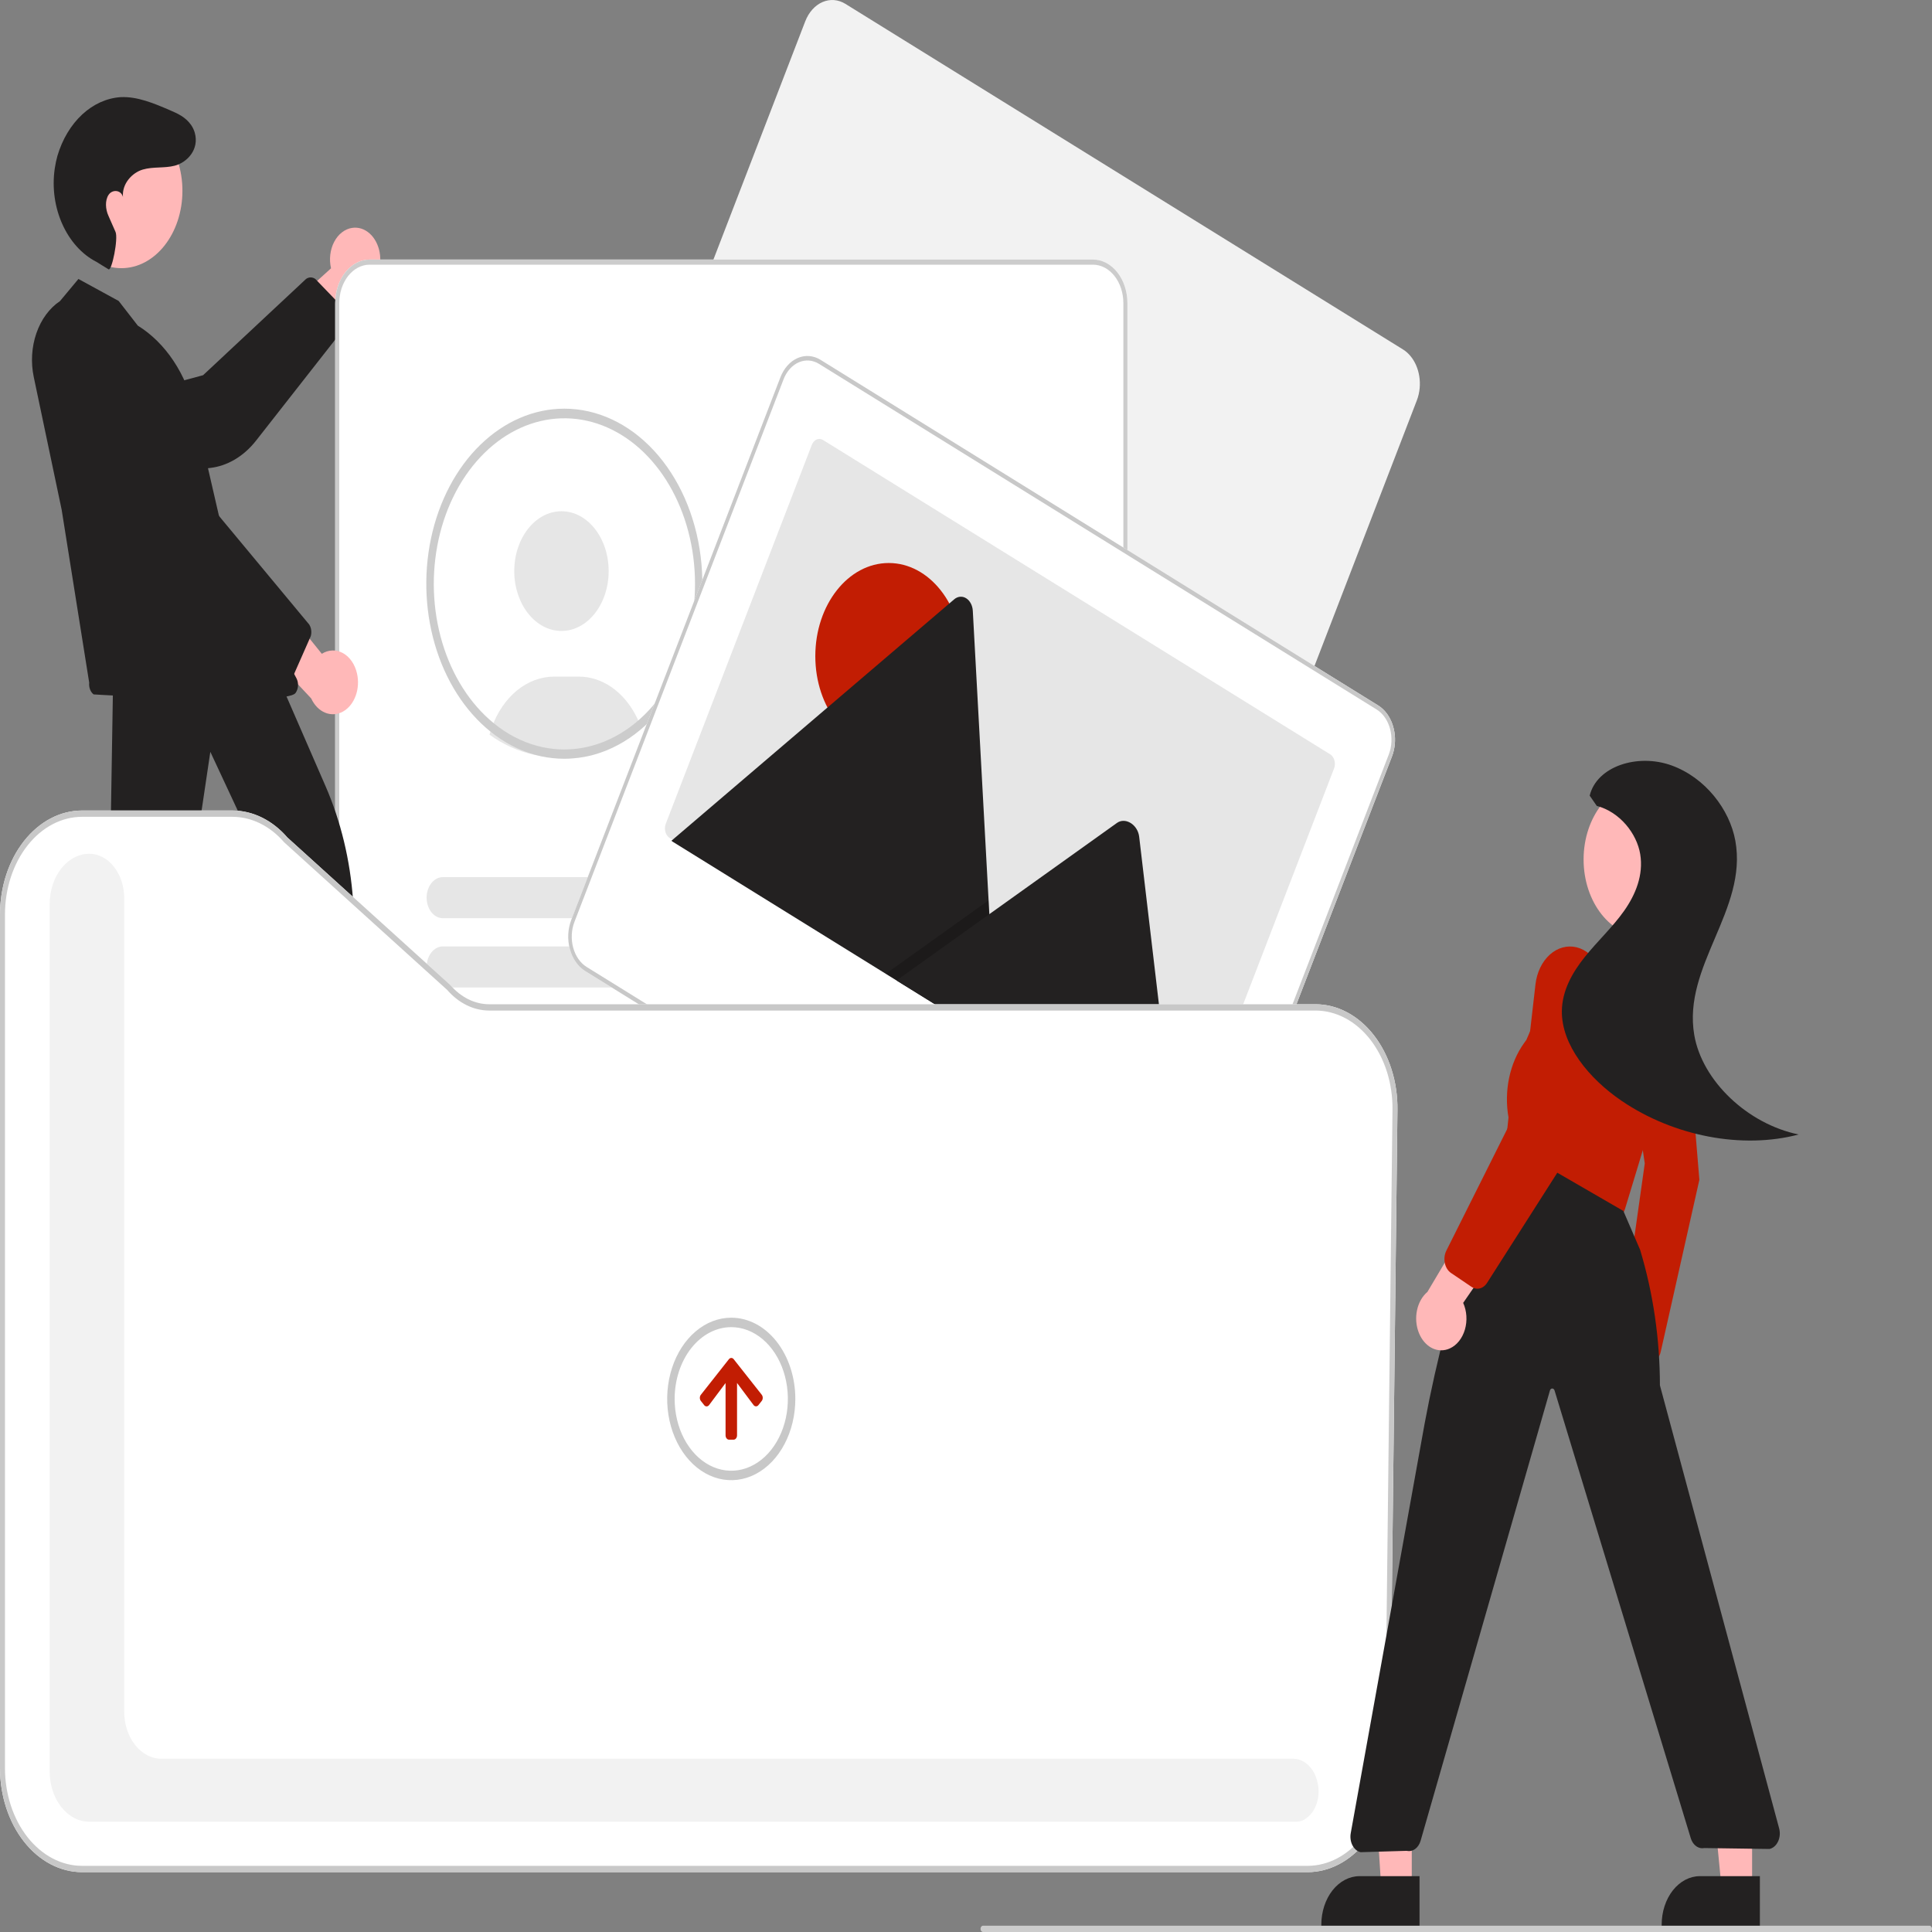 <svg width="350" height="350" viewBox="0 0 350 350" fill="none" xmlns="http://www.w3.org/2000/svg">
<rect x="0" y="0" width="350" height="350" fill="#808080" stroke="none"/>
<g clip-path="url(#clip0_52_756)">
<path d="M63.814 41.281C63.156 41.373 62.523 41.647 61.958 42.083C61.392 42.519 60.91 43.107 60.543 43.806C60.176 44.504 59.935 45.296 59.836 46.125C59.737 46.955 59.782 47.802 59.969 48.606L46.884 60.464L54.684 64.27L65.914 52.427C66.959 51.939 67.827 50.982 68.353 49.736C68.879 48.491 69.027 47.045 68.768 45.671C68.509 44.297 67.862 43.091 66.949 42.282C66.036 41.473 64.92 41.117 63.814 41.281Z" fill="#FFB8B8"/>
<path d="M62.597 59.141L46.367 79.85C44.142 82.669 41.209 84.412 38.077 84.774L18.021 87.095C17.286 87.184 16.544 87.085 15.84 86.804C15.135 86.523 14.482 86.066 13.919 85.46C13.14 84.633 12.561 83.545 12.248 82.32C11.935 81.094 11.901 79.782 12.15 78.533C12.399 77.285 12.92 76.15 13.655 75.261C14.389 74.371 15.306 73.762 16.301 73.504L36.79 67.971L55.444 50.535C55.703 50.35 55.996 50.254 56.294 50.257C56.592 50.26 56.883 50.361 57.141 50.551L62.213 55.821C62.519 56.033 62.764 56.361 62.914 56.758C63.065 57.156 63.114 57.604 63.054 58.038C62.995 58.457 62.835 58.841 62.597 59.141Z" fill="#232121"/>
<path d="M257.191 70.27C257.312 68.856 257.087 67.43 256.546 66.184C256.005 64.938 255.175 63.934 254.168 63.308L153.159 0.704C152.516 0.306 151.818 0.071 151.105 0.015C150.391 -0.041 149.675 0.081 148.999 0.375C148.323 0.669 147.699 1.129 147.162 1.73C146.626 2.33 146.189 3.058 145.874 3.872L145.872 3.877L107.987 102.17C107.355 103.817 107.263 105.714 107.733 107.446C108.202 109.178 109.193 110.603 110.49 111.41L211.499 174.014C212.797 174.815 214.293 174.932 215.659 174.337C217.025 173.742 218.149 172.485 218.785 170.841L256.67 72.547C256.947 71.832 257.123 71.062 257.191 70.27Z" fill="#F2F2F2"/>
<path d="M198.016 288.432H66.951C65.302 288.43 63.719 287.597 62.553 286.118C61.386 284.638 60.73 282.632 60.728 280.54V54.915C60.73 52.823 61.386 50.817 62.553 49.337C63.719 47.857 65.302 47.025 66.951 47.023H198.016C199.666 47.025 201.248 47.857 202.415 49.337C203.582 50.817 204.238 52.823 204.24 54.915V280.54C204.238 282.632 203.582 284.638 202.415 286.118C201.248 287.597 199.666 288.43 198.016 288.432Z" fill="white"/>
<path d="M101.714 114.302C106.437 114.302 110.265 109.447 110.265 103.459C110.265 97.47 106.437 92.616 101.714 92.616C96.992 92.616 93.163 97.47 93.163 103.459C93.163 109.447 96.992 114.302 101.714 114.302Z" fill="#E6E6E6"/>
<path d="M88.682 133.095C89.89 133.966 91.154 134.705 92.462 135.304L92.692 135.405C95.325 136.577 98.096 137.174 100.886 137.17C101.448 137.17 101.989 137.145 102.494 137.097C103.723 137.001 104.946 136.787 106.15 136.457C106.81 136.274 107.469 136.055 108.106 135.807C108.261 135.75 108.403 135.693 108.56 135.631C111.157 134.563 113.598 132.959 115.784 130.884C115.608 130.463 115.416 130.054 115.208 129.657C114.084 127.48 112.55 125.692 110.744 124.456C108.938 123.219 106.917 122.574 104.865 122.577H100.364C97.99 122.578 95.667 123.444 93.67 125.071C91.673 126.699 90.088 129.02 89.102 131.759C88.944 132.195 88.804 132.641 88.682 133.095Z" fill="#E6E6E6"/>
<path d="M104.616 136.187C104.329 136.214 104.052 136.337 103.815 136.544C105.022 136.449 106.221 136.238 107.402 135.912L104.616 136.187Z" fill="#232121"/>
<path d="M102.233 74.034C96.725 74.034 91.372 76.34 87.004 80.594C82.636 84.847 79.498 90.81 78.076 97.557C76.654 104.304 77.028 111.457 79.14 117.907C81.252 124.357 84.985 129.742 89.757 133.226C91.024 134.157 92.354 134.942 93.731 135.572L93.965 135.675C96.622 136.857 99.417 137.459 102.233 137.455C102.777 137.455 103.322 137.432 103.857 137.381C105.097 137.284 106.329 137.069 107.543 136.736C108.223 136.548 108.889 136.325 109.519 136.08C109.672 136.023 109.816 135.966 109.973 135.903C115.634 133.565 120.451 128.744 123.558 122.305C126.666 115.867 127.861 108.234 126.928 100.779C125.996 93.323 122.996 86.534 118.47 81.632C113.943 76.729 108.186 74.035 102.233 74.034ZM116.742 129.5C114.585 131.611 112.156 133.234 109.564 134.299C109.424 134.356 109.28 134.413 109.136 134.471C108.538 134.704 107.908 134.91 107.26 135.087C106.111 135.405 104.945 135.611 103.772 135.703C103.263 135.749 102.746 135.772 102.233 135.772C99.568 135.774 96.922 135.205 94.406 134.088L94.186 133.991C92.816 133.367 91.496 132.58 90.243 131.64C85.88 128.383 82.457 123.437 80.475 117.529C78.493 111.621 78.057 105.063 79.232 98.819C80.407 92.574 83.131 86.972 87.003 82.835C90.875 78.699 95.691 76.246 100.744 75.838C105.796 75.43 110.819 77.088 115.074 80.568C119.328 84.048 122.59 89.167 124.381 95.172C126.171 101.177 126.395 107.753 125.02 113.931C123.645 120.11 120.744 125.567 116.742 129.5Z" fill="#CCCCCC"/>
<path d="M198.016 288.432H66.951C65.302 288.43 63.719 287.597 62.553 286.118C61.386 284.638 60.73 282.632 60.728 280.54V54.915C60.73 52.823 61.386 50.817 62.553 49.337C63.719 47.857 65.302 47.025 66.951 47.023H198.016C199.666 47.025 201.248 47.857 202.415 49.337C203.582 50.817 204.238 52.823 204.24 54.915V280.54C204.238 282.632 203.582 284.638 202.415 286.118C201.248 287.597 199.666 288.43 198.016 288.432ZM66.951 47.951C65.496 47.953 64.1 48.688 63.07 49.993C62.041 51.299 61.462 53.069 61.46 54.915V280.54C61.462 282.386 62.041 284.156 63.07 285.462C64.1 286.767 65.496 287.501 66.951 287.504H198.016C199.472 287.501 200.868 286.767 201.897 285.462C202.927 284.156 203.506 282.386 203.508 280.54V54.915C203.506 53.069 202.927 51.299 201.897 49.993C200.868 48.688 199.472 47.953 198.016 47.951L66.951 47.951Z" fill="#CCCCCC"/>
<path d="M172.644 105.622H135.557C134.779 105.622 134.032 105.23 133.482 104.532C132.932 103.835 132.623 102.888 132.623 101.902C132.623 100.915 132.932 99.969 133.482 99.271C134.032 98.573 134.779 98.181 135.557 98.181H172.644C173.422 98.181 174.168 98.573 174.718 99.271C175.268 99.969 175.578 100.915 175.578 101.902C175.578 102.888 175.268 103.835 174.718 104.532C174.168 105.23 173.422 105.622 172.644 105.622Z" fill="#E6E6E6"/>
<path d="M184.746 118.179H135.557C134.779 118.179 134.032 117.787 133.482 117.089C132.932 116.392 132.623 115.445 132.623 114.458C132.623 113.472 132.932 112.525 133.482 111.828C134.032 111.13 134.779 110.738 135.557 110.738H184.746C185.524 110.738 186.271 111.13 186.821 111.828C187.371 112.525 187.68 113.472 187.68 114.458C187.68 115.445 187.371 116.392 186.821 117.089C186.271 117.787 185.524 118.179 184.746 118.179Z" fill="#E6E6E6"/>
<path d="M172.59 166.34H80.221C79.443 166.34 78.697 165.948 78.147 165.25C77.597 164.552 77.287 163.606 77.287 162.619C77.287 161.632 77.597 160.686 78.147 159.988C78.697 159.291 79.443 158.899 80.221 158.899H172.59C173.368 158.899 174.114 159.291 174.664 159.988C175.214 160.686 175.524 161.632 175.524 162.619C175.524 163.606 175.214 164.552 174.664 165.25C174.114 165.948 173.368 166.34 172.59 166.34Z" fill="#E6E6E6"/>
<path d="M184.692 178.896H80.221C79.443 178.896 78.697 178.504 78.147 177.807C77.597 177.109 77.287 176.163 77.287 175.176C77.287 174.189 77.597 173.243 78.147 172.545C78.697 171.847 79.443 171.455 80.221 171.455H184.692C185.47 171.455 186.217 171.847 186.767 172.545C187.317 173.243 187.626 174.189 187.626 175.176C187.626 176.163 187.317 177.109 186.767 177.807C186.217 178.504 185.47 178.896 184.692 178.896Z" fill="#E6E6E6"/>
<path d="M172.59 207.757H80.221C79.443 207.757 78.697 207.365 78.147 206.667C77.597 205.969 77.287 205.023 77.287 204.036C77.287 203.049 77.597 202.103 78.147 201.405C78.697 200.708 79.443 200.316 80.221 200.316H172.59C173.368 200.316 174.114 200.708 174.664 201.405C175.214 202.103 175.524 203.049 175.524 204.036C175.524 205.023 175.214 205.969 174.664 206.667C174.114 207.365 173.368 207.757 172.59 207.757Z" fill="#E6E6E6"/>
<path d="M184.692 220.314H80.221C79.443 220.314 78.697 219.922 78.147 219.224C77.597 218.526 77.287 217.58 77.287 216.593C77.287 215.606 77.597 214.66 78.147 213.962C78.697 213.265 79.443 212.873 80.221 212.873H184.692C185.47 212.873 186.217 213.265 186.767 213.962C187.317 214.66 187.626 215.606 187.626 216.593C187.626 217.58 187.317 218.526 186.767 219.224C186.217 219.922 185.47 220.314 184.692 220.314Z" fill="#E6E6E6"/>
<path d="M172.59 249.174H80.221C79.443 249.174 78.697 248.782 78.147 248.084C77.597 247.387 77.287 246.44 77.287 245.453C77.287 244.467 77.597 243.52 78.147 242.823C78.697 242.125 79.443 241.733 80.221 241.733H172.59C173.368 241.733 174.114 242.125 174.664 242.823C175.214 243.52 175.524 244.467 175.524 245.453C175.524 246.44 175.214 247.387 174.664 248.084C174.114 248.782 173.368 249.174 172.59 249.174Z" fill="#E6E6E6"/>
<path d="M184.692 261.731H80.221C79.443 261.731 78.697 261.339 78.147 260.641C77.597 259.943 77.287 258.997 77.287 258.01C77.287 257.024 77.597 256.077 78.147 255.379C78.697 254.682 79.443 254.29 80.221 254.29H184.692C185.47 254.291 186.215 254.684 186.765 255.381C187.314 256.079 187.623 257.024 187.623 258.01C187.623 258.996 187.314 259.942 186.765 260.64C186.215 261.337 185.47 261.73 184.692 261.731Z" fill="#E6E6E6"/>
<path d="M252.691 134.759C252.812 133.345 252.586 131.918 252.045 130.673C251.504 129.427 250.674 128.423 249.667 127.797L148.658 65.193C148.016 64.794 147.318 64.56 146.604 64.504C145.89 64.447 145.175 64.57 144.499 64.864C143.822 65.158 143.198 65.618 142.662 66.218C142.126 66.818 141.688 67.546 141.374 68.361L141.372 68.366L103.487 166.659C102.855 168.305 102.763 170.203 103.232 171.935C103.701 173.667 104.693 175.092 105.989 175.898L206.998 238.502C208.297 239.304 209.793 239.42 211.159 238.826C212.524 238.231 213.649 236.973 214.285 235.329L252.17 137.036C252.446 136.321 252.623 135.55 252.691 134.759Z" fill="white"/>
<path d="M252.691 134.759C252.812 133.345 252.586 131.918 252.045 130.673C251.504 129.427 250.674 128.423 249.667 127.797L148.658 65.193C148.016 64.794 147.318 64.56 146.604 64.504C145.89 64.447 145.175 64.57 144.499 64.864C143.822 65.158 143.198 65.618 142.662 66.218C142.126 66.818 141.688 67.546 141.374 68.361L141.372 68.366L103.487 166.659C102.855 168.305 102.763 170.203 103.232 171.935C103.701 173.667 104.693 175.092 105.989 175.898L206.998 238.502C208.297 239.304 209.793 239.42 211.159 238.826C212.524 238.231 213.649 236.973 214.285 235.329L252.17 137.036C252.446 136.321 252.623 135.55 252.691 134.759ZM213.709 234.973C213.148 236.423 212.156 237.533 210.951 238.058C209.745 238.583 208.425 238.48 207.28 237.772L106.27 175.168C105.126 174.457 104.251 173.199 103.837 171.671C103.424 170.143 103.505 168.468 104.063 167.016L141.948 68.723C142.509 67.272 143.501 66.162 144.706 65.637C145.911 65.112 147.231 65.215 148.377 65.923L249.386 128.527C250.53 129.238 251.405 130.496 251.819 132.024C252.233 133.553 252.152 135.227 251.594 136.679L213.709 234.973Z" fill="#C8C8C8"/>
<path d="M241.673 139.228L215.22 207.863C215.043 208.321 214.73 208.672 214.35 208.838C213.97 209.003 213.553 208.971 213.192 208.747L121.31 151.8C121.245 151.761 121.182 151.714 121.122 151.66C120.821 151.4 120.604 151.011 120.51 150.564C120.417 150.118 120.453 149.643 120.613 149.228L147.067 80.593C147.155 80.366 147.277 80.163 147.426 79.996C147.575 79.829 147.749 79.7 147.937 79.618C148.125 79.536 148.324 79.502 148.523 79.517C148.722 79.533 148.916 79.598 149.095 79.709L240.977 136.655C241.338 136.879 241.615 137.276 241.745 137.758C241.876 138.24 241.85 138.769 241.674 139.227L241.673 139.228Z" fill="#E6E6E6"/>
<path d="M161.008 135.742C168.357 135.742 174.315 128.188 174.315 118.869C174.315 109.55 168.357 101.995 161.008 101.995C153.659 101.995 147.702 109.55 147.702 118.869C147.702 128.188 153.659 135.742 161.008 135.742Z" fill="#C21D03"/>
<path d="M180.491 188.821L121.844 152.472C121.77 152.428 121.7 152.375 121.634 152.314L172.853 108.58C173.169 108.306 173.536 108.143 173.918 108.107C174.299 108.071 174.682 108.165 175.025 108.378C175.369 108.591 175.662 108.916 175.874 109.32C176.087 109.723 176.211 110.191 176.234 110.676L179.091 163.099L179.228 165.608L180.491 188.821Z" fill="#232121"/>
<path opacity="0.2" d="M180.491 188.821L160.468 176.41L177.276 164.397L178.486 163.532L179.091 163.099L179.228 165.608L180.491 188.821Z" fill="black"/>
<path d="M213.146 209.059L162.421 177.621L179.228 165.608L180.439 164.742L202.341 149.086C203.777 148.06 205.834 149.216 206.301 151.179C206.332 151.312 206.356 151.447 206.373 151.584L213.146 209.059Z" fill="#232121"/>
<path d="M56.636 215.05L62.153 215.049L64.778 188.062L56.634 188.063L56.636 215.05Z" fill="#FFB8B8"/>
<path d="M55.228 212.766L66.094 212.765C67.003 212.765 67.904 212.992 68.744 213.433C69.584 213.875 70.348 214.522 70.991 215.337C71.634 216.152 72.144 217.12 72.492 218.186C72.84 219.251 73.019 220.393 73.019 221.546V221.831L55.228 221.832L55.228 212.766Z" fill="#232121"/>
<path d="M13.749 210.595L19.466 212.013L26.499 184.728L18.063 182.635L13.749 210.595Z" fill="#FFB8B8"/>
<path d="M12.657 207.867L23.914 210.659L23.915 210.659C24.857 210.893 25.753 211.36 26.553 212.033C27.353 212.706 28.041 213.572 28.577 214.582C29.112 215.592 29.486 216.726 29.676 217.92C29.867 219.113 29.87 220.342 29.685 221.537L29.64 221.832L11.208 217.26L12.657 207.867Z" fill="#232121"/>
<path d="M64.663 121.957C64.476 121.152 64.152 120.409 63.714 119.78C63.277 119.151 62.735 118.651 62.129 118.316C61.522 117.981 60.865 117.819 60.204 117.841C59.542 117.862 58.893 118.068 58.301 118.442L46.8 104.187L45.214 114.592L56.378 126.534C56.94 127.753 57.835 128.669 58.894 129.107C59.953 129.545 61.102 129.476 62.123 128.912C63.145 128.348 63.967 127.328 64.435 126.046C64.903 124.765 64.984 123.31 64.663 121.957Z" fill="#FFB8B8"/>
<path d="M21.994 48.582C28.099 48.582 33.048 42.306 33.048 34.565C33.048 26.823 28.099 20.548 21.994 20.548C15.889 20.548 10.941 26.823 10.941 34.565C10.941 42.306 15.889 48.582 21.994 48.582Z" fill="#FFB8B8"/>
<path d="M19.673 48.796C20.26 49.122 21.463 43.188 20.924 42.001C20.123 40.236 20.171 40.248 19.639 39.081C19.107 37.913 18.988 36.314 19.677 35.287C20.365 34.259 21.959 34.396 22.273 35.684C22.071 33.237 23.98 31.27 25.871 30.717C27.761 30.164 29.756 30.508 31.657 30.016C33.863 29.445 36.159 27.1 35.278 24.023C35.127 23.511 34.901 23.039 34.612 22.634C33.595 21.184 32.172 20.564 30.781 19.966C27.887 18.72 24.914 17.459 21.86 17.597C19.344 17.764 16.92 18.857 14.886 20.743C12.852 22.629 11.296 25.227 10.408 28.217C10.198 28.965 10.035 29.733 9.921 30.514C8.872 37.662 12.146 44.712 17.462 47.434L19.673 48.796Z" fill="#232121"/>
<path d="M16.959 125.797C16.677 125.581 16.451 125.265 16.309 124.888C16.167 124.511 16.115 124.09 16.159 123.676L11.171 92.344L6.115 68.297C5.56 65.663 5.728 62.867 6.591 60.369C7.454 57.87 8.96 55.818 10.864 54.549L14.206 50.538L21.498 54.522L24.963 58.99C27.448 60.524 29.653 62.701 31.435 65.38C33.217 68.06 34.537 71.182 35.311 74.547L40.868 98.662L53.703 122.875C53.917 123.278 54.017 123.762 53.987 124.247C53.957 124.732 53.798 125.19 53.536 125.546C51.751 127.981 16.959 125.797 16.959 125.797Z" fill="#232121"/>
<path d="M50.584 123.571L31.659 106.941C29.079 104.659 27.212 101.303 26.381 97.456L21.062 72.825C20.864 71.923 20.81 70.979 20.905 70.05C20.999 69.121 21.239 68.226 21.611 67.417C22.116 66.3 22.86 65.386 23.756 64.78C24.653 64.174 25.666 63.902 26.679 63.993C27.692 64.085 28.664 64.537 29.483 65.298C30.303 66.058 30.937 67.097 31.312 68.294L39.201 92.902L56.01 113.131C56.199 113.422 56.325 113.771 56.375 114.143C56.425 114.515 56.398 114.897 56.295 115.252L53.094 122.509C52.983 122.927 52.771 123.291 52.489 123.549C52.206 123.807 51.867 123.946 51.519 123.948C51.184 123.947 50.858 123.816 50.584 123.571Z" fill="#232121"/>
<path d="M11.268 206.418C11.113 206.137 11.014 205.813 10.979 205.473C10.944 205.133 10.974 204.787 11.066 204.465L19.821 164.105L20.468 124.559L49.94 121.996L50.083 121.984L58.96 142.385C61.739 148.764 63.441 155.807 63.956 163.065L66.881 203.715C66.925 204.268 66.797 204.82 66.523 205.254C66.25 205.688 65.853 205.968 65.418 206.035L56.532 207.107C56.103 207.173 55.672 207.024 55.329 206.692C54.986 206.361 54.759 205.872 54.696 205.331L51.087 164.022L38.104 136.204L33.745 165.491L24.716 205.936C24.598 206.339 24.386 206.688 24.108 206.935C23.83 207.183 23.5 207.317 23.16 207.32L12.629 207.326C12.361 207.327 12.096 207.245 11.859 207.087C11.622 206.929 11.418 206.699 11.268 206.418Z" fill="#232121"/>
<path d="M236.934 339.157H14.851C10.914 339.151 7.139 337.165 4.355 333.634C1.571 330.104 0.004 325.317 0 320.324V165.665C0.004 160.672 1.571 155.885 4.355 152.354C7.139 148.824 10.914 146.838 14.851 146.832H42.081C45.775 146.828 49.338 148.574 52.069 151.728L81.598 178.466C83.523 180.697 86.037 181.933 88.645 181.93H238.313C240.281 181.93 242.23 182.426 244.046 183.39C245.862 184.354 247.509 185.766 248.891 187.544C250.273 189.322 251.362 191.43 252.095 193.747C252.829 196.064 253.191 198.542 253.163 201.038L251.784 320.599C251.711 325.539 250.116 330.247 247.341 333.715C244.566 337.183 240.83 339.136 236.934 339.157Z" fill="white"/>
<path d="M234.961 330.026H16.166C14.266 330.023 12.445 329.065 11.102 327.362C9.759 325.658 9.003 323.349 9.001 320.94V163.753C9.003 161.344 9.759 159.035 11.102 157.331C12.445 155.628 14.266 154.67 16.166 154.667C17.846 154.67 19.456 155.517 20.644 157.024C21.832 158.53 22.5 160.573 22.502 162.703V310.097C22.504 312.355 23.212 314.519 24.471 316.115C25.73 317.711 27.437 318.609 29.217 318.612H234.222C235.24 318.597 236.233 319.016 237.042 319.801C237.851 320.586 238.429 321.691 238.684 322.942C238.97 324.127 238.934 325.4 238.583 326.557C238.232 327.714 237.585 328.688 236.746 329.325C236.214 329.764 235.596 330.007 234.961 330.026Z" fill="#F2F2F2"/>
<path d="M127.554 254.538L126.978 253.808C126.859 253.666 126.789 253.47 126.783 253.262C126.778 253.055 126.838 252.854 126.95 252.702C126.959 252.69 126.968 252.678 126.978 252.666L132.032 246.251C132.088 246.177 132.154 246.116 132.228 246.074C132.302 246.031 132.381 246.008 132.462 246.004C132.543 246.001 132.624 246.018 132.699 246.054C132.775 246.09 132.845 246.145 132.904 246.215C132.914 246.227 132.923 246.239 132.932 246.251L137.986 252.66C138.045 252.733 138.093 252.819 138.125 252.915C138.158 253.01 138.176 253.113 138.177 253.217C138.179 253.321 138.164 253.425 138.134 253.522C138.104 253.619 138.059 253.707 138.002 253.782L137.986 253.802L137.41 254.532C137.353 254.607 137.285 254.667 137.21 254.709C137.134 254.75 137.053 254.773 136.971 254.774C136.889 254.776 136.807 254.758 136.731 254.719C136.655 254.681 136.585 254.624 136.526 254.552L136.51 254.532L133.522 250.537V260.017C133.522 260.12 133.507 260.223 133.476 260.318C133.446 260.414 133.4 260.502 133.343 260.575C133.286 260.649 133.218 260.708 133.143 260.748C133.068 260.788 132.987 260.809 132.905 260.81L132.901 260.81H132.068C131.902 260.81 131.743 260.726 131.626 260.578C131.509 260.429 131.443 260.227 131.443 260.017V250.549L128.454 254.544C128.339 254.694 128.18 254.78 128.014 254.783C127.848 254.786 127.689 254.705 127.57 254.558L127.554 254.538Z" fill="#C21D03"/>
<path d="M132.473 240.425C134.502 240.425 136.485 241.188 138.171 242.617C139.858 244.046 141.173 246.077 141.949 248.454C142.725 250.83 142.928 253.445 142.533 255.968C142.137 258.491 141.16 260.809 139.726 262.628C138.291 264.447 136.464 265.685 134.474 266.187C132.485 266.689 130.422 266.431 128.548 265.447C126.674 264.463 125.072 262.796 123.945 260.657C122.818 258.518 122.217 256.003 122.217 253.431C122.219 249.982 123.3 246.676 125.223 244.237C127.146 241.799 129.754 240.428 132.473 240.425ZM132.473 238.713C130.178 238.713 127.934 239.576 126.025 241.193C124.116 242.81 122.628 245.109 121.75 247.798C120.871 250.488 120.642 253.447 121.089 256.302C121.537 259.157 122.643 261.78 124.266 263.838C125.889 265.897 127.957 267.298 130.209 267.866C132.46 268.434 134.794 268.143 136.915 267.029C139.036 265.915 140.848 264.028 142.124 261.608C143.399 259.188 144.08 256.342 144.08 253.431C144.08 249.527 142.857 245.784 140.68 243.024C138.504 240.263 135.551 238.713 132.473 238.713Z" fill="#C8C8C8"/>
<path d="M236.934 339.157H14.851C10.914 339.151 7.139 337.165 4.355 333.634C1.571 330.104 0.004 325.317 0 320.324V165.665C0.004 160.672 1.571 155.885 4.355 152.354C7.139 148.824 10.914 146.838 14.851 146.832H42.081C45.775 146.828 49.338 148.574 52.069 151.728L81.598 178.466C83.523 180.697 86.037 181.933 88.645 181.93H238.313C240.281 181.93 242.23 182.426 244.046 183.39C245.862 184.354 247.509 185.766 248.891 187.544C250.273 189.322 251.362 191.43 252.095 193.747C252.829 196.064 253.191 198.542 253.163 201.038L251.784 320.599C251.711 325.539 250.116 330.247 247.341 333.715C244.566 337.183 240.83 339.136 236.934 339.157ZM14.851 147.973C11.153 147.979 7.607 149.844 4.991 153.161C2.376 156.478 0.904 160.974 0.9 165.665V320.324C0.904 325.014 2.376 329.511 4.991 332.828C7.607 336.144 11.153 338.01 14.851 338.015H236.934C240.594 337.996 244.103 336.162 246.71 332.904C249.317 329.646 250.815 325.223 250.884 320.582L252.263 201.021C252.29 198.677 251.949 196.348 251.26 194.172C250.571 191.996 249.548 190.015 248.25 188.345C246.952 186.674 245.405 185.348 243.699 184.443C241.993 183.537 240.162 183.071 238.313 183.071H88.645C85.822 183.074 83.1 181.741 81.011 179.332L51.483 152.595C48.914 149.618 45.56 147.97 42.081 147.973H14.851Z" fill="#C8C8C8"/>
<path d="M255.755 342.168H250.237L248.513 315.181L255.756 315.181L255.755 342.168Z" fill="#FFB8B8"/>
<path d="M257.162 348.95L239.371 348.949V348.664C239.371 347.511 239.55 346.369 239.898 345.304C240.246 344.238 240.756 343.27 241.399 342.455C242.043 341.639 242.806 340.993 243.646 340.551C244.486 340.11 245.387 339.883 246.296 339.883L257.162 339.884L257.162 348.95Z" fill="#232121"/>
<path d="M317.411 342.168H311.894L309.269 315.181L317.412 315.181L317.411 342.168Z" fill="#FFB8B8"/>
<path d="M318.818 348.95L301.028 348.949V348.664C301.028 347.511 301.207 346.369 301.555 345.304C301.903 344.238 302.413 343.27 303.056 342.455C303.699 341.639 304.462 340.993 305.302 340.551C306.143 340.11 307.043 339.883 307.952 339.883L318.819 339.884L318.818 348.95Z" fill="#232121"/>
<path d="M299.269 258.74C300.031 257.608 300.46 256.177 300.484 254.689C300.508 253.201 300.125 251.749 299.4 250.578C299.254 250.354 299.092 250.146 298.918 249.956L303.074 230.5L296.148 233.414L293.263 251.442C292.785 252.554 292.573 253.819 292.654 255.082C292.736 256.344 293.106 257.549 293.721 258.547C294.043 259.086 294.456 259.527 294.93 259.836C295.403 260.145 295.926 260.315 296.459 260.334C296.991 260.352 297.521 260.219 298.007 259.943C298.494 259.667 298.925 259.256 299.269 258.74Z" fill="#FFB8B8"/>
<path d="M299.003 246.772C298.916 246.772 298.829 246.764 298.743 246.747L295.134 246.057C294.853 245.996 294.586 245.857 294.352 245.652C294.118 245.446 293.922 245.178 293.778 244.866C293.465 244.202 293.353 243.417 293.462 242.656L297.965 210.764L294.911 190.275C294.322 186.332 295.841 182.35 298.444 181.012C299.216 180.611 300.058 180.471 300.885 180.606C301.713 180.74 302.499 181.145 303.167 181.779C303.887 182.471 304.484 183.347 304.92 184.351C305.356 185.354 305.62 186.463 305.696 187.605L307.858 213.729L307.832 213.843L300.876 244.803C300.776 245.345 300.538 245.831 300.2 246.186C299.862 246.542 299.441 246.747 299.003 246.772Z" fill="#C21D03"/>
<path d="M297.937 169.721C304.042 169.721 308.991 163.445 308.991 155.704C308.991 147.963 304.042 141.687 297.937 141.687C291.832 141.687 286.883 147.963 286.883 155.704C286.883 163.445 291.832 169.721 297.937 169.721Z" fill="#FFB8B8"/>
<path d="M292.278 220.861C292.002 220.861 291.729 220.796 291.472 220.671L274.001 212.149C273.528 211.92 273.13 211.495 272.872 210.943C272.614 210.391 272.51 209.745 272.579 209.109L273.28 202.436C272.864 200.07 272.902 197.612 273.392 195.269C273.881 192.926 274.808 190.767 276.093 188.973L276.518 188.379L281.687 176.426C282.037 175.617 282.511 174.903 283.079 174.326C283.648 173.749 284.301 173.321 285.001 173.066C285.701 172.811 286.434 172.734 287.158 172.84C287.881 172.946 288.581 173.232 289.217 173.683L298.345 180.151C299.546 181.001 300.453 182.391 300.888 184.046C302.116 188.733 302.025 193.815 300.63 198.426L294.38 219.031C294.215 219.569 293.926 220.03 293.551 220.357C293.176 220.683 292.732 220.858 292.278 220.861Z" fill="#C21D03"/>
<path d="M246.491 335.542L246.467 335.536C246.169 335.463 245.886 335.315 245.634 335.1C245.383 334.884 245.168 334.607 245.003 334.284C244.838 333.961 244.726 333.599 244.675 333.22C244.623 332.841 244.632 332.452 244.702 332.078L258.09 257.864C260.282 246.1 263.31 234.611 267.137 223.539L272.833 207.071L294.087 219.375L297.122 226.413C299.488 234.252 300.704 242.573 300.711 250.966L322.308 331.224C322.413 331.616 322.45 332.032 322.416 332.444C322.382 332.856 322.277 333.253 322.11 333.609C321.942 333.964 321.716 334.269 321.446 334.503C321.177 334.736 320.87 334.892 320.548 334.96L308.726 334.791C308.614 334.816 308.501 334.828 308.388 334.827C307.94 334.828 307.502 334.657 307.131 334.338C306.76 334.019 306.473 333.566 306.308 333.038L281.621 251.893C281.586 251.785 281.525 251.694 281.448 251.631C281.371 251.567 281.28 251.536 281.188 251.539C281.098 251.541 281.011 251.578 280.938 251.645C280.865 251.712 280.811 251.806 280.782 251.914L257.358 333.463C257.178 334.097 256.827 334.63 256.366 334.965C255.905 335.301 255.365 335.418 254.843 335.295L246.491 335.542Z" fill="#232121"/>
<path d="M262.653 244.278C263.277 243.997 263.844 243.546 264.315 242.957C264.786 242.368 265.149 241.655 265.38 240.868C265.61 240.081 265.701 239.24 265.647 238.404C265.594 237.568 265.396 236.757 265.068 236.028L275.654 220.676L267.374 219.244L258.59 234.042C257.661 234.822 256.99 236.006 256.704 237.371C256.417 238.736 256.536 240.187 257.037 241.449C257.538 242.711 258.386 243.695 259.421 244.217C260.456 244.738 261.606 244.76 262.653 244.278Z" fill="#FFB8B8"/>
<path d="M267.644 233.463C267.276 233.463 266.913 233.348 266.587 233.129L262.862 230.609C262.589 230.424 262.348 230.17 262.156 229.862C261.964 229.554 261.824 229.198 261.745 228.818C261.666 228.439 261.65 228.042 261.697 227.654C261.745 227.266 261.855 226.894 262.021 226.562L275.781 199.068L278.167 178.319C278.29 177.247 278.584 176.217 279.03 175.293C279.476 174.369 280.066 173.569 280.763 172.942C281.46 172.315 282.25 171.874 283.086 171.646C283.921 171.418 284.785 171.407 285.623 171.614C286.462 171.821 287.259 172.241 287.966 172.85C288.673 173.459 289.275 174.244 289.736 175.157C290.197 176.069 290.507 177.091 290.647 178.16C290.788 179.229 290.756 180.323 290.553 181.376L285.627 206.949L269.396 232.405C269.185 232.736 268.918 233.004 268.615 233.187C268.312 233.37 267.98 233.465 267.644 233.463Z" fill="#C21D03"/>
<path d="M287.988 144.139C289.266 138.822 296.653 136.45 302.793 138.656C308.933 140.862 313.344 146.646 314.371 152.3C316.645 164.823 304.785 174.986 306.934 187.51C308.356 195.796 316.581 203.63 325.845 205.522C315.636 208.231 303.175 205.85 293.707 199.382C287.815 195.356 282.871 189.281 282.946 183.154C282.991 179.443 284.852 176.163 287.128 173.329C289.404 170.494 292.129 167.975 294.218 165.016C296.306 162.058 297.753 158.515 297.144 154.76C296.534 151.004 293.438 147.088 289.271 145.995L287.988 144.139Z" fill="#232121"/>
<path d="M349.55 350.001H178.082C177.963 350.001 177.848 349.94 177.764 349.833C177.679 349.726 177.632 349.581 177.632 349.43C177.632 349.278 177.679 349.133 177.764 349.026C177.848 348.919 177.963 348.859 178.082 348.859H349.55C349.669 348.859 349.784 348.919 349.868 349.026C349.953 349.133 350 349.278 350 349.43C350 349.581 349.953 349.726 349.868 349.833C349.784 349.94 349.669 350.001 349.55 350.001Z" fill="#CCCCCC"/>
</g>
<defs>
<clipPath id="clip0_52_756">
<rect width="350" height="350" fill="white"/>
</clipPath>
</defs>
</svg>
